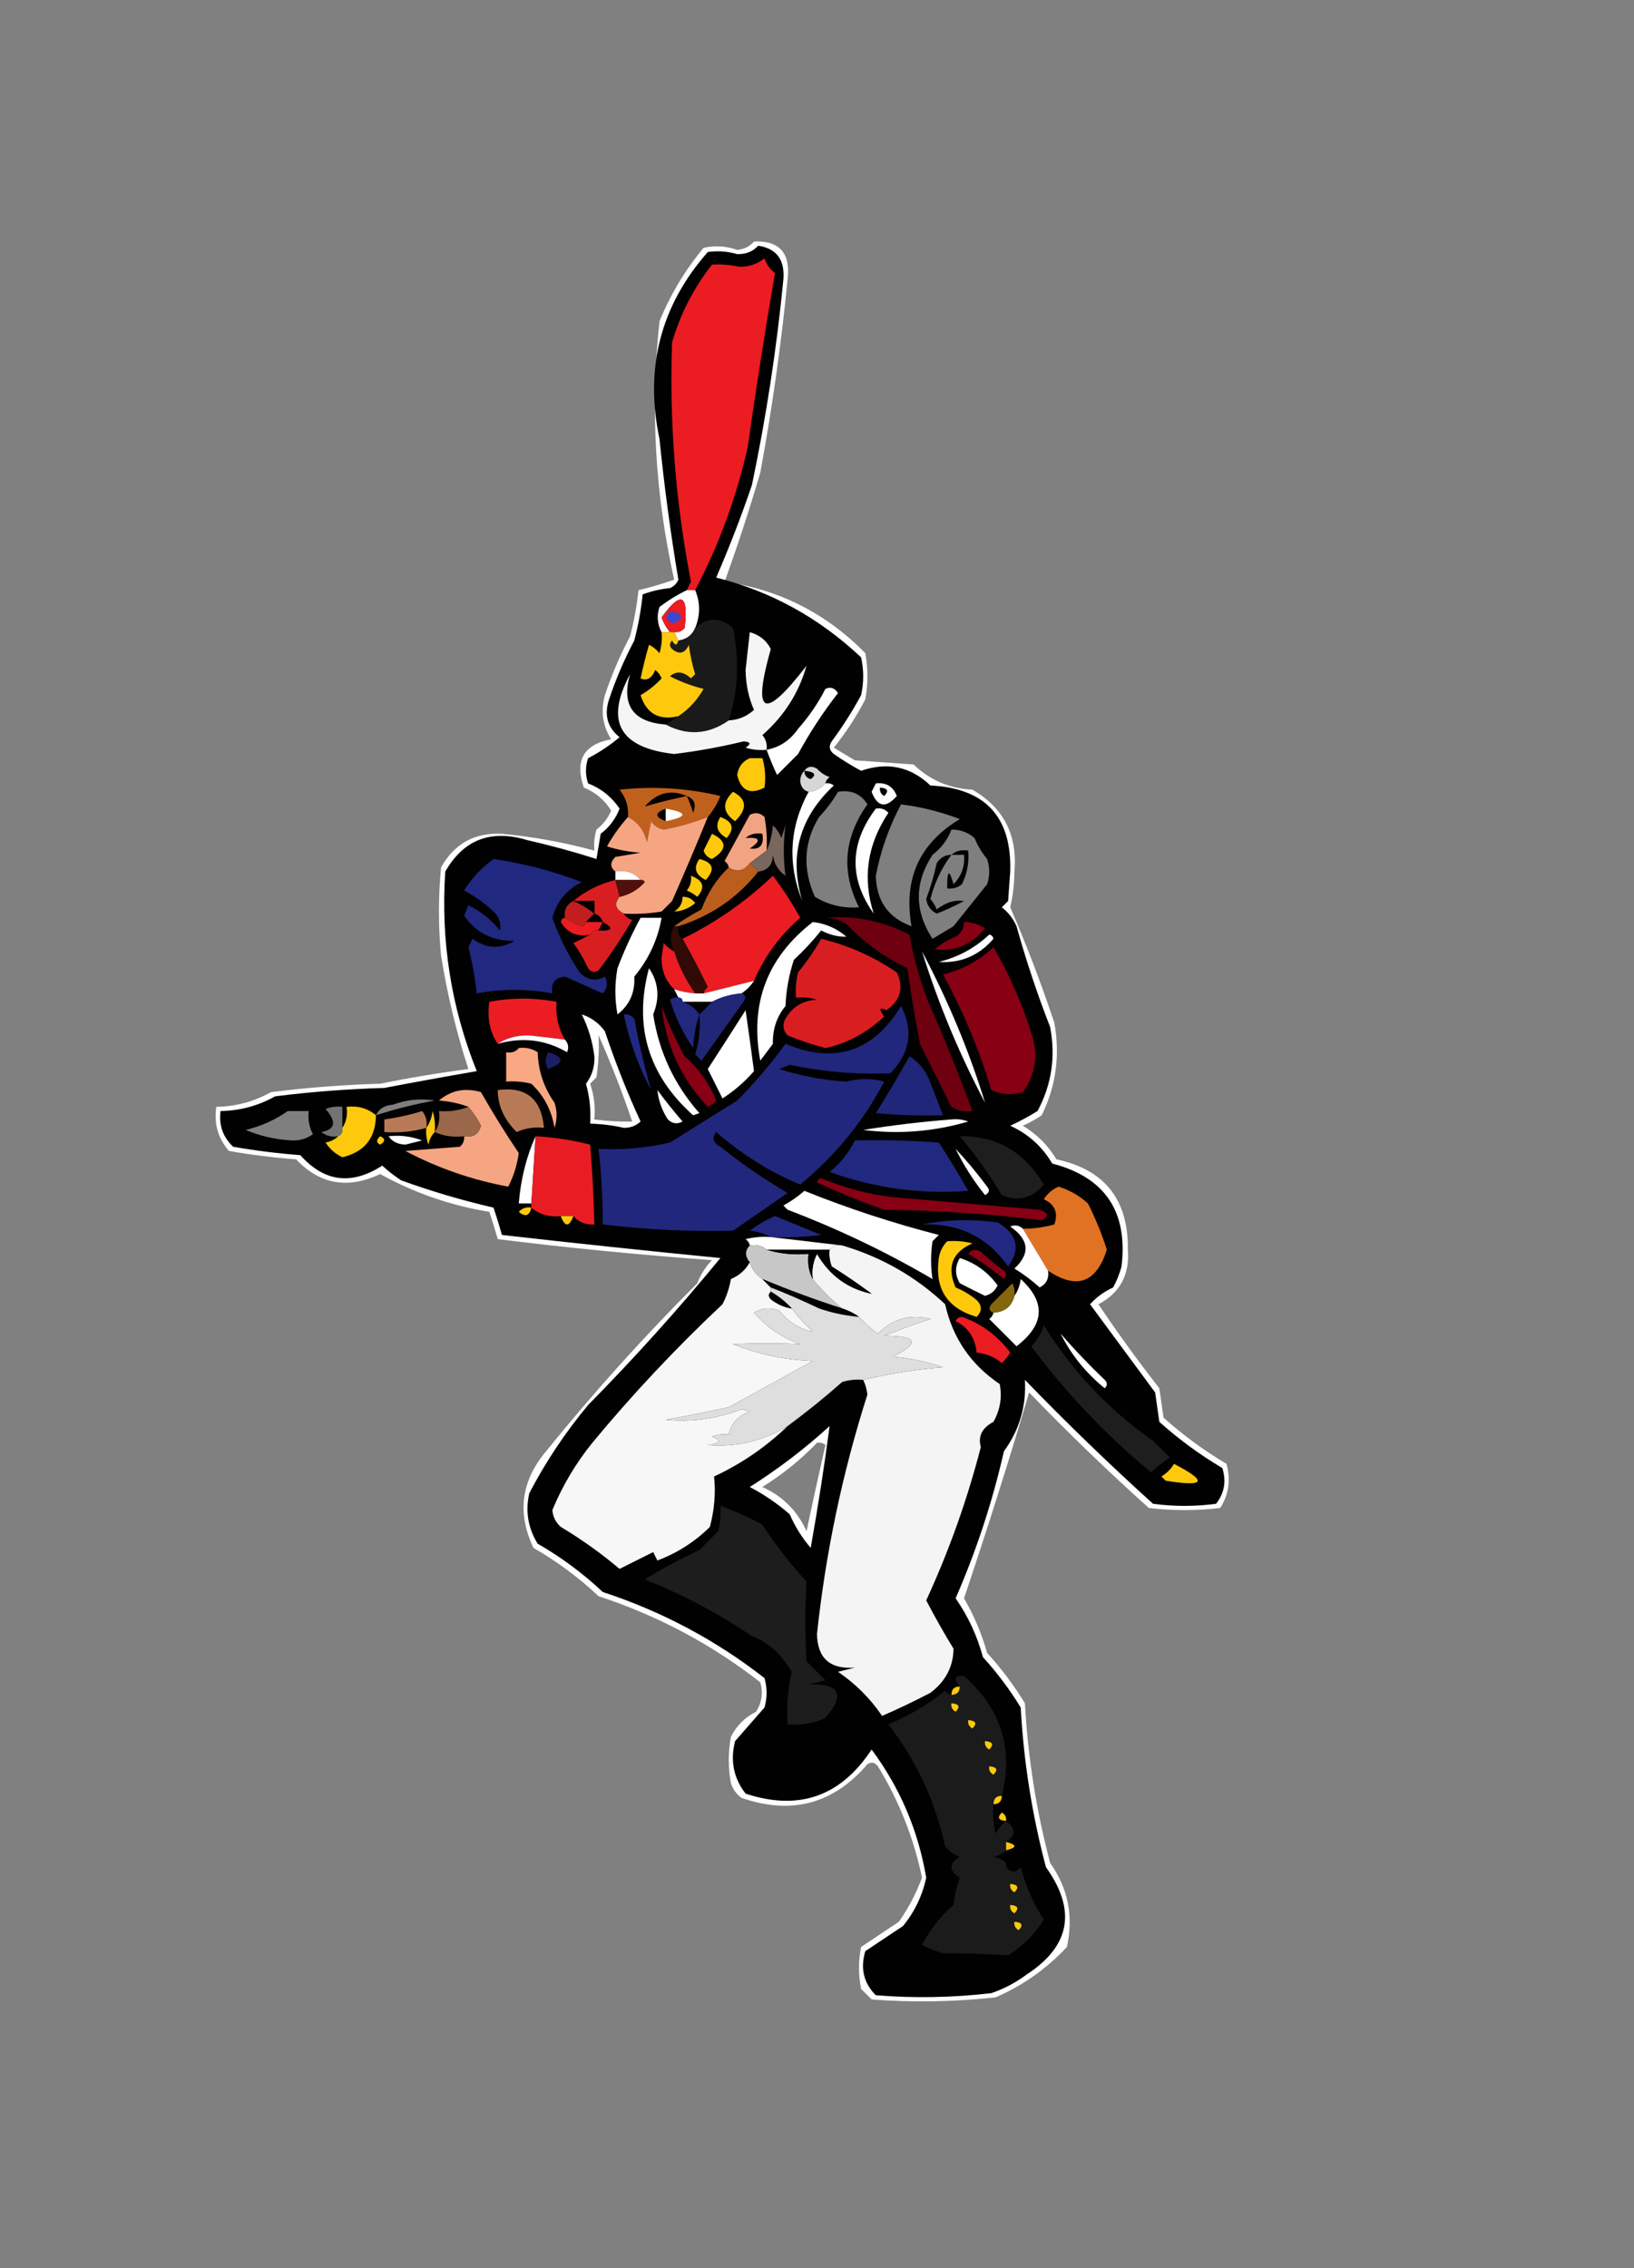 <?xml version="1.0" encoding="UTF-8"?>
<!DOCTYPE svg PUBLIC "-//W3C//DTD SVG 1.1//EN" "http://www.w3.org/Graphics/SVG/1.1/DTD/svg11.dtd">
<svg xmlns="http://www.w3.org/2000/svg" version="1.1" width="389px" height="540px" style="shape-rendering:geometricPrecision; text-rendering:geometricPrecision; image-rendering:optimizeQuality; fill-rule:evenodd; clip-rule:evenodd" xmlns:xlink="http://www.w3.org/1999/xlink">
<rect width="100%" height="100%" fill="#808080" stroke="none"/>
<g><path style="opacity:1" fill="#fefffe" d="M 179.5,57.5 C 185.566,57.235 188.233,60.235 187.5,66.5C 185.988,81.928 183.822,97.261 181,112.5C 178.421,121.307 175.588,129.974 172.5,138.5C 185.547,140.362 196.714,146.028 206,155.5C 206.667,159.167 206.667,162.833 206,166.5C 203.873,170.589 201.373,174.423 198.5,178C 200.167,179 201.833,180 203.5,181C 208.167,181.333 212.833,181.667 217.5,182C 221.354,185.718 226.021,187.718 231.5,188C 238.924,192.292 242.257,198.792 241.5,207.5C 241.476,210.421 241.143,213.254 240.5,216C 244.37,224.933 247.87,234.1 251,243.5C 252.397,251.231 251.397,258.564 248,265.5C 246.581,266.46 245.081,267.293 243.5,268C 246.833,270 249.5,272.667 251.5,276C 262.988,278.443 268.655,285.61 268.5,297.5C 268.973,303.459 266.64,307.793 261.5,310.5C 266.089,317.344 270.922,324.01 276,330.5C 276.333,332.833 276.667,335.167 277,337.5C 281.645,341.655 286.645,345.322 292,348.5C 293.023,352.317 292.523,355.817 290.5,359C 284.833,359.667 279.167,359.667 273.5,359C 263.696,350.197 254.196,341.03 245,331.5C 240.166,347.839 235,364.172 229.5,380.5C 231.864,384.567 233.698,388.9 235,393.5C 238.385,397.217 241.385,401.217 244,405.5C 244.699,418.359 246.699,431.025 250,443.5C 254.265,449.502 255.598,456.169 254,463.5C 249.13,468.715 243.463,472.715 237,475.5C 227.185,476.576 217.352,476.743 207.5,476C 206.667,475.167 205.833,474.333 205,473.5C 204.333,470.167 204.333,466.833 205,463.5C 208,461.5 211,459.5 214,457.5C 216.301,454.212 218.134,450.712 219.5,447C 217.527,437.556 214.027,428.722 209,420.5C 208.282,419.549 207.449,419.383 206.5,420C 198.395,429.477 188.395,432.144 176.5,428C 175.299,427.097 174.465,425.931 174,424.5C 173.333,420.833 173.333,417.167 174,413.5C 175.333,410.833 177.333,408.833 180,407.5C 181.373,405.305 181.706,402.971 181,400.5C 169.421,391.458 156.588,384.625 142.5,380C 137.779,375.557 132.612,371.724 127,368.5C 123.061,360.229 124.061,352.563 130,345.5C 141.26,331.57 153.26,318.237 166,305.5C 166.792,303.413 167.959,301.579 169.5,300C 152.35,298.751 135.35,297.085 118.5,295C 117.887,292.853 117.221,290.686 116.5,288.5C 107.277,286.994 98.61,283.994 90.5,279.5C 82.825,283.15 76.158,281.984 70.5,276C 65.133,275.597 59.799,274.93 54.5,274C 51.9,271.016 50.9,267.516 51.5,263.5C 56.127,263.427 60.46,262.26 64.5,260C 73.13,258.914 81.797,258.247 90.5,258C 97.531,256.575 104.531,255.408 111.5,254.5C 108.647,245.755 106.481,236.755 105,227.5C 104.333,220.5 104.333,213.5 105,206.5C 108.175,200.829 113.008,198.162 119.5,198.5C 126.952,199.196 134.285,200.53 141.5,202.5C 141.34,200.801 141.506,199.134 142,197.5C 143.563,196.275 144.73,194.775 145.5,193C 143.971,190.475 141.804,188.642 139,187.5C 136.762,181.073 138.928,177.239 145.5,176C 143.477,172.817 142.977,169.317 144,165.5C 145.61,160.669 147.61,156.003 150,151.5C 150.945,147.886 151.612,144.219 152,140.5C 154.859,139.827 157.692,138.993 160.5,138C 155.947,117.694 154.781,97.194 157,76.5C 159.606,70.119 163.106,64.286 167.5,59C 170.202,58.393 172.868,58.56 175.5,59.5C 177.171,59.332 178.504,58.665 179.5,57.5 Z M 142.5,246.5 C 145.435,253.121 148.101,259.955 150.5,267C 147.525,267.044 144.525,266.877 141.5,266.5C 141.777,263.552 141.444,260.719 140.5,258C 141,257.5 141.5,257 142,256.5C 142.498,253.183 142.665,249.85 142.5,246.5 Z M 194.5,343.5 C 195.239,343.369 195.906,343.536 196.5,344C 194.95,350.791 193.45,357.624 192,364.5C 189.833,359.667 186.333,356.167 181.5,354C 186.311,351.015 190.644,347.515 194.5,343.5 Z"/></g>
<g><path style="opacity:1" fill="#010101" d="M 180.5,58.5 C 184.856,59.154 186.856,61.82 186.5,66.5C 184.899,82.976 182.399,99.31 179,115.5C 176.461,122.951 173.628,130.284 170.5,137.5C 183.545,140.778 195.045,147.111 205,156.5C 205.667,159.5 205.667,162.5 205,165.5C 202.916,169.336 200.583,173.003 198,176.5C 197.251,177.635 197.417,178.635 198.5,179.5C 200.583,180.959 202.75,182.292 205,183.5C 211.276,181.336 216.776,182.503 221.5,187C 234.562,187.636 240.895,194.469 240.5,207.5C 240.333,209.833 240.167,212.167 240,214.5C 239.5,215 239,215.5 238.5,216C 240.049,217.214 241.215,218.714 242,220.5C 244.263,228.621 246.929,236.621 250,244.5C 251.356,251.576 250.356,258.243 247,264.5C 244.913,265.794 242.746,266.961 240.5,268C 244.78,269.947 248.113,272.947 250.5,277C 263.064,280.269 268.564,288.436 267,301.5C 266.529,303.246 265.862,304.913 265,306.5C 262.863,307.479 261.029,308.812 259.5,310.5C 264.667,317.5 269.833,324.5 275,331.5C 275.333,333.833 275.667,336.167 276,338.5C 280.645,342.655 285.645,346.322 291,349.5C 291.978,352.669 291.478,355.503 289.5,358C 284.5,358.667 279.5,358.667 274.5,358C 264.029,348.53 253.863,338.697 244,328.5C 244.344,334.796 242.677,340.463 239,345.5C 236.265,357.537 232.432,369.204 227.5,380.5C 230.471,384.776 232.637,389.442 234,394.5C 237.385,398.217 240.385,402.217 243,406.5C 243.699,419.359 245.699,432.025 249,444.5C 256.322,454.744 254.822,463.244 244.5,470C 241.884,471.958 239.051,473.458 236,474.5C 226.852,475.569 217.686,475.735 208.5,475C 205.606,472.091 204.773,468.591 206,464.5C 209,462.5 212,460.5 215,458.5C 217.767,455.08 219.6,451.247 220.5,447C 218.592,435.768 214.258,425.601 207.5,416.5C 200.149,427.68 190.149,431.18 177.5,427C 174.64,423.319 173.807,419.152 175,414.5C 177.333,411.833 179.667,409.167 182,406.5C 182.667,404.167 182.667,401.833 182,399.5C 170.421,390.458 157.588,383.625 143.5,379C 138.779,374.557 133.612,370.724 128,367.5C 125.702,363.782 125.035,359.782 126,355.5C 129.922,347.984 134.589,340.984 140,334.5C 151.055,323.281 161.555,311.614 171.5,299.5C 154.046,297.789 136.712,295.955 119.5,294C 118.887,291.853 118.221,289.686 117.5,287.5C 110.031,285.773 102.697,283.607 95.5,281C 93.909,279.954 92.409,278.787 91,277.5C 83.666,282.219 77.166,281.386 71.5,275C 66.133,274.597 60.799,273.93 55.5,273C 53.069,270.695 52.069,267.862 52.5,264.5C 57.127,264.427 61.46,263.26 65.5,261C 74.13,259.914 82.797,259.247 91.5,259C 98.868,257.594 106.201,256.26 113.5,255C 107.398,239.809 104.898,223.975 106,207.5C 110.348,199.892 116.848,197.392 125.5,200C 131.094,201.273 136.594,202.773 142,204.5C 142.333,202.5 142.667,200.5 143,198.5C 145.077,196.924 146.577,194.924 147.5,192.5C 145.613,189.71 143.113,187.71 140,186.5C 139.333,184.5 139.333,182.5 140,180.5C 142.708,179.104 145.208,177.437 147.5,175.5C 144.61,173.205 143.777,170.205 145,166.5C 146.61,161.669 148.61,157.003 151,152.5C 151.945,148.886 152.612,145.219 153,141.5C 155.069,140.736 157.236,140.236 159.5,140C 160.428,139.612 161.095,138.945 161.5,138C 159.632,126.891 158.132,115.725 157,104.5C 153.429,87.614 157.262,72.78 168.5,60C 170.834,59.661 173.168,59.828 175.5,60.5C 177.557,60.564 179.223,59.898 180.5,58.5 Z M 142.5,246.5 C 142.665,249.85 142.498,253.183 142,256.5C 141.5,257 141,257.5 140.5,258C 141.444,260.719 141.777,263.552 141.5,266.5C 144.525,266.877 147.525,267.044 150.5,267C 148.101,259.955 145.435,253.121 142.5,246.5 Z M 194.5,343.5 C 190.644,347.515 186.311,351.015 181.5,354C 186.333,356.167 189.833,359.667 192,364.5C 193.45,357.624 194.95,350.791 196.5,344C 195.906,343.536 195.239,343.369 194.5,343.5 Z"/></g>
<g><path style="opacity:1" fill="#ec1c23" d="M 165.5,140.5 C 164.833,140.5 164.167,140.5 163.5,140.5C 163.804,139.85 164.137,139.183 164.5,138.5C 160.835,119.676 159.335,100.676 160,81.5C 161.987,74.691 165.154,68.525 169.5,63C 171.634,62.873 173.801,63.039 176,63.5C 178.261,63.561 180.261,62.894 182,61.5C 182.465,62.931 183.299,64.097 184.5,65C 182.133,78.754 179.967,92.587 178,106.5C 175.289,118.476 171.122,129.809 165.5,140.5 Z"/></g>
<g><path style="opacity:1" fill="#fefffe" d="M 163.5,140.5 C 164.167,140.5 164.833,140.5 165.5,140.5C 166.734,143.465 166.734,146.465 165.5,149.5C 164.764,151.229 163.43,152.229 161.5,152.5C 161.167,151.833 160.833,151.167 160.5,150.5C 161.496,150.586 162.329,150.252 163,149.5C 163.952,141.423 162.118,140.589 157.5,147C 157.978,148.303 158.645,149.469 159.5,150.5C 158.833,150.5 158.167,150.5 157.5,150.5C 156.489,148.598 156.322,146.598 157,144.5C 159.052,142.942 161.219,141.608 163.5,140.5 Z"/></g>
<g><path style="opacity:1" fill="#ec1c23" d="M 160.5,150.5 C 160.167,150.5 159.833,150.5 159.5,150.5C 158.645,149.469 157.978,148.303 157.5,147C 162.118,140.589 163.952,141.423 163,149.5C 162.329,150.252 161.496,150.586 160.5,150.5 Z"/></g>
<g><path style="opacity:1" fill="#3f47cc" d="M 159.5,145.5 C 162.674,145.952 163.007,146.952 160.5,148.5C 158.481,147.867 158.147,146.867 159.5,145.5 Z"/></g>
<g><path style="opacity:1" fill="#1a1a1a" d="M 173.5,171.5 C 168.65,174.876 163.65,175.209 158.5,172.5C 159.5,171.833 160.5,171.167 161.5,170.5C 163.973,168.857 165.973,166.69 167.5,164C 164.673,163.299 162.006,162.299 159.5,161C 161.022,159.672 162.689,159.838 164.5,161.5C 164.833,161.167 165.167,160.833 165.5,160.5C 164.787,158.224 164.287,155.891 164,153.5C 163.047,155.592 161.714,155.925 160,154.5C 159.333,153.833 159.333,153.167 160,152.5C 160.69,153.738 161.19,153.738 161.5,152.5C 163.43,152.229 164.764,151.229 165.5,149.5C 168.466,146.845 171.466,146.845 174.5,149.5C 176.072,157.083 175.738,164.416 173.5,171.5 Z"/></g>
<g><path style="opacity:1" fill="#fec90d" d="M 157.5,150.5 C 158.167,150.5 158.833,150.5 159.5,150.5C 159.833,150.5 160.167,150.5 160.5,150.5C 160.833,151.167 161.167,151.833 161.5,152.5C 161.19,153.738 160.69,153.738 160,152.5C 159.333,153.167 159.333,153.833 160,154.5C 161.714,155.925 163.047,155.592 164,153.5C 164.287,155.891 164.787,158.224 165.5,160.5C 165.167,160.833 164.833,161.167 164.5,161.5C 162.689,159.838 161.022,159.672 159.5,161C 162.006,162.299 164.673,163.299 167.5,164C 165.973,166.69 163.973,168.857 161.5,170.5C 156.907,171.582 153.907,169.915 152.5,165.5C 154.389,164.396 156.055,163.063 157.5,161.5C 157.192,160.692 156.692,160.025 156,159.5C 155.151,161.506 153.985,162.172 152.5,161.5C 153.074,158.823 153.741,156.157 154.5,153.5C 155.478,153.977 156.311,154.643 157,155.5C 157.494,153.866 157.66,152.199 157.5,150.5 Z"/></g>
<g><path style="opacity:1" fill="#fefffe" d="M 182.5,178.5 C 185.614,177.909 188.114,176.242 190,173.5C 192.587,170.587 194.754,167.42 196.5,164C 197.725,163.437 198.725,163.77 199.5,165C 195.94,169.563 192.773,174.396 190,179.5C 188.333,181.167 186.667,182.833 185,184.5C 184.062,182.512 183.228,180.512 182.5,178.5 Z"/></g>
<g><path style="opacity:1" fill="#f5f5f5" d="M 182.5,178.5 C 180.801,178.66 179.134,178.494 177.5,178C 178.888,177.111 178.722,176.611 177,176.5C 171.564,177.824 166.064,178.824 160.5,179.5C 147.466,178.033 143.966,171.7 150,160.5C 147.874,167.888 150.707,171.888 158.5,172.5C 163.65,175.209 168.65,174.876 173.5,171.5C 175.783,171.392 177.783,170.559 179.5,169C 178.22,166.106 177.554,162.939 177.5,159.5C 177.833,156.5 178.167,153.5 178.5,150.5C 180.795,151.136 182.461,152.469 183.5,154.5C 179.022,170.344 181.855,171.677 192,158.5C 190.182,164.947 186.682,170.447 181.5,175C 182.337,176.011 182.67,177.178 182.5,178.5 Z"/></g>
<g><path style="opacity:1" fill="#fec90d" d="M 178.5,180.5 C 179.5,180.5 180.5,180.5 181.5,180.5C 182.167,182.819 182.334,185.153 182,187.5C 178.576,189.267 176.41,188.267 175.5,184.5C 175.787,182.557 176.787,181.223 178.5,180.5 Z"/></g>
<g><path style="opacity:1" fill="#d6d6d6" d="M 196.5,186.5 C 195.486,187.674 194.153,188.34 192.5,188.5C 191.351,188.209 190.684,187.376 190.5,186C 190.528,184.93 190.861,184.097 191.5,183.5C 192.251,182.427 193.251,182.26 194.5,183C 195.328,183.915 196.328,184.581 197.5,185C 196.944,185.383 196.611,185.883 196.5,186.5 Z"/></g>
<g><path style="opacity:1" fill="#000000" d="M 191.5,183.5 C 193.983,183.73 194.483,184.397 193,185.5C 191.97,185.164 191.47,184.497 191.5,183.5 Z"/></g>
<g><path style="opacity:1" fill="#fefffe" d="M 196.5,186.5 C 197.239,186.369 197.906,186.536 198.5,187C 190.295,194.656 187.795,203.823 191,214.5C 187.434,205.575 187.934,196.909 192.5,188.5C 194.153,188.34 195.486,187.674 196.5,186.5 Z"/></g>
<g><path style="opacity:1" fill="#fefffe" d="M 208.5,186.5 C 210.958,186.227 212.625,187.227 213.5,189.5C 210.9,192.488 208.9,192.154 207.5,188.5C 207.863,187.817 208.196,187.15 208.5,186.5 Z"/></g>
<g><path style="opacity:1" fill="#c0601d" d="M 168.5,194.5 C 165.119,195.812 161.619,196.812 158,197.5C 156.739,197.241 155.739,196.574 155,195.5C 154.667,197.167 154.333,198.833 154,200.5C 153.434,197.771 151.934,195.771 149.5,194.5C 149.683,192.064 149.016,189.897 147.5,188C 155.598,187.114 163.598,187.614 171.5,189.5C 170.725,191.396 169.725,193.063 168.5,194.5 Z"/></g>
<g><path style="opacity:1" fill="#000000" d="M 209.5,187.5 C 211.337,187.639 211.67,188.306 210.5,189.5C 209.702,189.043 209.369,188.376 209.5,187.5 Z"/></g>
<g><path style="opacity:1" fill="#000000" d="M 163.5,189.5 C 160.014,190.238 156.681,191.071 153.5,192C 156.378,188.696 159.711,187.863 163.5,189.5 Z"/></g>
<g><path style="opacity:1" fill="#fec90d" d="M 174.5,188.5 C 177.813,190.232 177.98,192.566 175,195.5C 172.014,193.431 171.847,191.097 174.5,188.5 Z"/></g>
<g><path style="opacity:1" fill="#7e7f7e" d="M 199.5,188.5 C 202.604,187.971 204.937,188.971 206.5,191.5C 200.893,199.381 200.227,207.548 204.5,216C 200.708,216.286 197.208,215.453 194,213.5C 191.012,206.799 191.345,200.465 195,194.5C 196.752,192.649 198.252,190.649 199.5,188.5 Z"/></g>
<g><path style="opacity:1" fill="#000000" d="M 163.5,189.5 C 165.344,190.204 165.844,191.537 165,193.5C 164.59,192.099 164.09,190.766 163.5,189.5 Z"/></g>
<g><path style="opacity:1" fill="#7e7f7e" d="M 214.5,191.5 C 219.31,192.095 223.976,193.262 228.5,195C 218.865,200.777 215.031,209.277 217,220.5C 211.493,218.515 208.66,214.515 208.5,208.5C 209.652,202.53 211.652,196.863 214.5,191.5 Z"/></g>
<g><path style="opacity:1" fill="#000000" d="M 158.5,192.5 C 158.5,193.5 158.5,194.5 158.5,195.5C 155.833,194.5 155.833,193.5 158.5,192.5 Z"/></g>
<g><path style="opacity:1" fill="#fefffe" d="M 158.5,192.5 C 163.767,193.438 163.767,194.438 158.5,195.5C 158.5,194.5 158.5,193.5 158.5,192.5 Z"/></g>
<g><path style="opacity:1" fill="#fefffe" d="M 208.5,192.5 C 209.675,192.281 210.675,192.614 211.5,193.5C 206.449,201.063 205.282,209.063 208,217.5C 202.079,209.138 202.246,200.805 208.5,192.5 Z"/></g>
<g><path style="opacity:1" fill="#f2a381" d="M 182.5,202.5 C 181.128,203.512 179.795,204.512 178.5,205.5C 177.065,207.401 175.398,207.734 173.5,206.5C 173.389,205.883 173.056,205.383 172.5,205C 174.5,201.333 176.5,197.667 178.5,194C 179.784,193.316 180.951,193.483 182,194.5C 182.497,197.146 182.664,199.813 182.5,202.5 Z"/></g>
<g><path style="opacity:1" fill="#f6a582" d="M 149.5,194.5 C 151.934,195.771 153.434,197.771 154,200.5C 154.333,198.833 154.667,197.167 155,195.5C 155.739,196.574 156.739,197.241 158,197.5C 161.619,196.812 165.119,195.812 168.5,194.5C 165.77,201.183 162.937,207.85 160,214.5C 159.167,215.333 158.333,216.167 157.5,217C 154.518,217.498 151.518,217.665 148.5,217.5C 146.481,216.462 146.147,215.128 147.5,213.5C 149.868,212.986 151.868,211.82 153.5,210C 153.272,209.601 152.938,209.435 152.5,209.5C 151.01,207.72 149.01,207.054 146.5,207.5C 145.209,206.458 145.209,205.292 146.5,204C 148.5,203.667 150.5,203.333 152.5,203C 149.774,202.818 147.107,202.318 144.5,201.5C 145.931,198.961 147.597,196.628 149.5,194.5 Z"/></g>
<g><path style="opacity:1" fill="#fec90d" d="M 171.5,194.5 C 174.465,195.582 174.965,197.249 173,199.5C 170.676,198.225 170.176,196.558 171.5,194.5 Z"/></g>
<g><path style="opacity:1" fill="#79665d" d="M 180.5,207.5 C 179.833,206.833 179.167,206.167 178.5,205.5C 179.795,204.512 181.128,203.512 182.5,202.5C 183.309,200.708 183.809,198.708 184,196.5C 184.915,197.328 185.581,198.328 186,199.5C 186.333,198.5 186.667,197.5 187,196.5C 186.459,200.519 186.459,204.519 187,208.5C 185.26,207.284 184.26,205.618 184,203.5C 183.943,205.91 182.776,207.244 180.5,207.5 Z"/></g>
<g><path style="opacity:1" fill="#7e7f7e" d="M 226.5,197.5 C 228.582,197.472 230.416,198.139 232,199.5C 232.748,201.332 233.748,202.999 235,204.5C 235.667,206.5 235.667,208.5 235,210.5C 232.303,213.858 229.636,217.191 227,220.5C 225.333,221.5 223.667,222.5 222,223.5C 217.663,216.826 217.663,210.159 222,203.5C 224.102,201.905 225.602,199.905 226.5,197.5 Z"/></g>
<g><path style="opacity:1" fill="#fec90d" d="M 169.5,198.5 C 173.156,200.266 173.156,202.266 169.5,204.5C 168.5,204.167 167.833,203.5 167.5,202.5C 168.18,201.14 168.847,199.807 169.5,198.5 Z"/></g>
<g><path style="opacity:1" fill="#000000" d="M 177.5,199.5 C 178.568,198.566 179.901,198.232 181.5,198.5C 181.934,201.166 180.934,202.333 178.5,202C 181.332,200.092 180.999,199.259 177.5,199.5 Z"/></g>
<g><path style="opacity:1" fill="#000000" d="M 226.5,203.5 C 227.568,202.566 228.901,202.232 230.5,202.5C 230.752,205.32 230.252,207.986 229,210.5C 227.989,211.337 226.822,211.67 225.5,211.5C 225.457,207.107 225.957,206.774 227,210.5C 228.903,208.559 229.736,206.226 229.5,203.5C 228.5,203.5 227.5,203.5 226.5,203.5 Z"/></g>
<g><path style="opacity:1" fill="#000000" d="M 226.5,203.5 C 224.167,206.614 222.501,210.114 221.5,214C 222.126,214.75 222.626,215.584 223,216.5C 225.183,214.817 227.35,214.15 229.5,214.5C 227.402,215.632 225.235,216.632 223,217.5C 221.558,216.788 220.725,215.621 220.5,214C 221.536,211.226 222.369,208.393 223,205.5C 223.816,204.177 224.983,203.511 226.5,203.5 Z"/></g>
<g><path style="opacity:1" fill="#212880" d="M 117.5,204.5 C 124.747,205.561 131.747,207.394 138.5,210C 134.872,211.792 132.539,214.625 131.5,218.5C 133.137,223.107 135.304,227.44 138,231.5C 139.845,233.35 141.845,233.683 144,232.5C 144.781,233.944 144.614,235.277 143.5,236.5C 140.46,235.157 137.46,233.824 134.5,232.5C 132.085,232.719 131.085,234.052 131.5,236.5C 125.514,235.384 119.514,235.384 113.5,236.5C 113.093,232.797 112.426,229.13 111.5,225.5C 111.833,224.833 112.167,224.167 112.5,223.5C 115.749,225.853 119.082,226.019 122.5,224C 117.302,224.068 113.302,222.068 110.5,218C 110.833,217.167 111.167,216.333 111.5,215.5C 114.433,216.93 116.933,218.93 119,221.5C 119.315,220.092 118.982,218.759 118,217.5C 115.766,215.3 113.266,213.467 110.5,212C 112.361,208.975 114.694,206.475 117.5,204.5 Z"/></g>
<g><path style="opacity:1" fill="#fec90d" d="M 166.5,204.5 C 169.819,205.319 170.319,206.986 168,209.5C 165.527,208.26 165.027,206.593 166.5,204.5 Z"/></g>
<g><path style="opacity:1" fill="#bb5e1d" d="M 178.5,205.5 C 179.167,206.167 179.833,206.833 180.5,207.5C 175.581,213.728 169.248,218.061 161.5,220.5C 161.167,220.5 160.833,220.5 160.5,220.5C 162.519,219.067 164.686,217.733 167,216.5C 168.469,212.523 170.635,209.19 173.5,206.5C 175.398,207.734 177.065,207.401 178.5,205.5 Z"/></g>
<g><path style="opacity:1" fill="#fefffe" d="M 146.5,207.5 C 149.01,207.054 151.01,207.72 152.5,209.5C 150.5,209.5 148.5,209.5 146.5,209.5C 146.5,208.833 146.5,208.167 146.5,207.5 Z"/></g>
<g><path style="opacity:1" fill="#fec90d" d="M 164.5,208.5 C 167.465,209.582 167.965,211.249 166,213.5C 165.25,212.874 164.416,212.374 163.5,212C 164.337,210.989 164.67,209.822 164.5,208.5 Z"/></g>
<g><path style="opacity:1" fill="#ec1c23" d="M 179.5,233.5 C 175.499,234.5 171.499,235.5 167.5,236.5C 167.611,235.883 167.944,235.383 168.5,235C 166.58,231.035 164.58,227.202 162.5,223.5C 170.386,219.631 177.553,214.631 184,208.5C 186.416,211.663 188.582,214.996 190.5,218.5C 185.682,222.652 182.015,227.652 179.5,233.5 Z"/></g>
<g><path style="opacity:1" fill="#d91e22" d="M 146.5,209.5 C 146.833,210.833 147.167,212.167 147.5,213.5C 146.147,215.128 146.481,216.462 148.5,217.5C 148.918,218.222 149.584,218.722 150.5,219C 148.065,223.218 145.398,227.218 142.5,231C 141.551,231.617 140.718,231.451 140,230.5C 139.042,228.376 137.875,226.376 136.5,224.5C 137.949,223.828 139.282,223.161 140.5,222.5C 140.842,221.662 141.508,221.328 142.5,221.5C 145.853,221.655 146.186,220.988 143.5,219.5C 143.167,218.5 142.5,217.833 141.5,217.5C 141.5,216.5 141.5,215.5 141.5,214.5C 139.833,214.5 138.167,214.5 136.5,214.5C 139.373,212.087 142.706,210.42 146.5,209.5 Z"/></g>
<g><path style="opacity:1" fill="#52100c" d="M 146.5,209.5 C 148.5,209.5 150.5,209.5 152.5,209.5C 152.938,209.435 153.272,209.601 153.5,210C 151.868,211.82 149.868,212.986 147.5,213.5C 147.167,212.167 146.833,210.833 146.5,209.5 Z"/></g>
<g><path style="opacity:1" fill="#fec90d" d="M 162.5,213.5 C 163.756,213.461 164.756,213.961 165.5,215C 163.945,216.289 162.279,216.956 160.5,217C 161.823,216.184 162.489,215.017 162.5,213.5 Z"/></g>
<g><path style="opacity:1" fill="#c11f1f" d="M 136.5,214.5 C 138.294,215.233 139.961,216.233 141.5,217.5C 140.833,218.167 140.167,218.833 139.5,219.5C 139.44,220.043 139.107,220.376 138.5,220.5C 136.974,220.006 135.641,219.339 134.5,218.5C 134.229,216.62 134.896,215.287 136.5,214.5 Z"/></g>
<g><path style="opacity:1" fill="#000000" d="M 136.5,214.5 C 138.167,214.5 139.833,214.5 141.5,214.5C 141.5,215.5 141.5,216.5 141.5,217.5C 139.961,216.233 138.294,215.233 136.5,214.5 Z"/></g>
<g><path style="opacity:1" fill="#000000" d="M 141.5,217.5 C 142.5,217.833 143.167,218.5 143.5,219.5C 142.167,219.5 140.833,219.5 139.5,219.5C 140.167,218.833 140.833,218.167 141.5,217.5 Z"/></g>
<g><path style="opacity:1" fill="#6e0010" d="M 196.5,218.5 C 203.321,217.866 209.988,219.199 216.5,222.5C 217.489,227.969 218.989,233.302 221,238.5C 224.796,247.085 228.296,255.752 231.5,264.5C 229.712,264.785 228.045,264.452 226.5,263.5C 224,258.5 221.5,253.5 219,248.5C 217.871,242.521 216.871,236.521 216,230.5C 210.471,227.832 205.638,224.332 201.5,220C 199.975,218.991 198.308,218.491 196.5,218.5 Z"/></g>
<g><path style="opacity:1" fill="#ec1c23" d="M 134.5,218.5 C 135.641,219.339 136.974,220.006 138.5,220.5C 139.107,220.376 139.44,220.043 139.5,219.5C 140.833,219.5 142.167,219.5 143.5,219.5C 143.167,220.167 142.833,220.833 142.5,221.5C 141.508,221.328 140.842,221.662 140.5,222.5C 137.404,223.093 135.071,222.093 133.5,219.5C 133.624,218.893 133.957,218.56 134.5,218.5 Z"/></g>
<g><path style="opacity:1" fill="#fefffe" d="M 152.5,218.5 C 154.167,218.5 155.833,218.5 157.5,218.5C 156.595,223.698 154.428,228.364 151,232.5C 151.22,236.248 149.887,239.248 147,241.5C 146.333,237.833 146.333,234.167 147,230.5C 148.588,226.328 150.421,222.328 152.5,218.5 Z"/></g>
<g><path style="opacity:1" fill="#000000" d="M 143.5,219.5 C 146.186,220.988 145.853,221.655 142.5,221.5C 142.833,220.833 143.167,220.167 143.5,219.5 Z"/></g>
<g><path style="opacity:1" fill="#fefffe" d="M 193.5,219.5 C 196.516,219.841 199.182,221.007 201.5,223C 199.456,223.048 197.456,222.548 195.5,221.5C 193.545,223.958 191.378,226.291 189,228.5C 187.826,232.046 187.16,235.713 187,239.5C 184.907,242.044 183.907,245.044 184,248.5C 183,249.833 182,251.167 181,252.5C 178.459,238.922 182.626,227.922 193.5,219.5 Z"/></g>
<g><path style="opacity:1" fill="#870014" d="M 229.5,219.5 C 231.308,219.491 232.975,219.991 234.5,221C 231.369,224.903 227.369,226.569 222.5,226C 224.001,224.748 225.668,223.748 227.5,223C 228.823,222.184 229.489,221.017 229.5,219.5 Z"/></g>
<g><path style="opacity:1" fill="#300b05" d="M 160.5,220.5 C 160.833,220.5 161.167,220.5 161.5,220.5C 161.263,221.791 161.596,222.791 162.5,223.5C 164.58,227.202 166.58,231.035 168.5,235C 167.944,235.383 167.611,235.883 167.5,236.5C 166.833,236.5 166.167,236.5 165.5,236.5C 163.308,233.45 161.642,230.117 160.5,226.5C 159.427,224.347 159.427,222.347 160.5,220.5 Z"/></g>
<g><path style="opacity:1" fill="#fefffe" d="M 235.5,222.5 C 236.043,222.56 236.376,222.893 236.5,223.5C 233.015,227.519 228.681,229.352 223.5,229C 228.124,227.85 232.124,225.684 235.5,222.5 Z"/></g>
<g><path style="opacity:1" fill="#d91e22" d="M 195.5,223.5 C 201.97,225.068 207.97,227.734 213.5,231.5C 215.215,235.209 214.382,238.209 211,240.5C 209.334,239.66 209.167,240.16 210.5,242C 206.228,245.961 201.561,248.461 196.5,249.5C 193.432,248.699 190.432,247.699 187.5,246.5C 186.386,245.277 186.219,243.944 187,242.5C 188.66,239.664 191.16,238.164 194.5,238C 192.866,237.506 191.199,237.34 189.5,237.5C 189.338,235.473 189.505,233.473 190,231.5C 192.08,228.935 193.913,226.268 195.5,223.5 Z"/></g>
<g><path style="opacity:1" fill="#ec1c23" d="M 160.5,226.5 C 161.642,230.117 163.308,233.45 165.5,236.5C 163.784,236.371 162.117,236.038 160.5,235.5C 158.452,233.544 157.452,231.044 157.5,228C 157.667,226.833 157.833,225.667 158,224.5C 158.708,225.381 159.542,226.047 160.5,226.5 Z"/></g>
<g><path style="opacity:1" fill="#870014" d="M 236.5,225.5 C 240.51,232.327 243.676,239.661 246,247.5C 247.076,252.072 246.243,256.239 243.5,260C 240.901,260.769 238.401,260.602 236,259.5C 233.129,249.926 229.296,240.76 224.5,232C 229.131,230.839 233.131,228.673 236.5,225.5 Z"/></g>
<g><path style="opacity:1" fill="#fefffe" d="M 219.5,226.5 C 225.744,238.278 230.744,250.278 234.5,262.5C 228.395,250.957 223.395,238.957 219.5,226.5 Z"/></g>
<g><path style="opacity:1" fill="#fefffe" d="M 154.5,230.5 C 156.785,233.855 157.118,237.522 155.5,241.5C 156.875,250.415 160.541,258.249 166.5,265C 166,265.167 165.5,265.333 165,265.5C 154.311,255.937 150.811,244.271 154.5,230.5 Z"/></g>
<g><path style="opacity:1" fill="#fefffe" d="M 179.5,233.5 C 178.694,234.728 177.694,235.728 176.5,236.5C 173.933,236.721 171.599,237.388 169.5,238.5C 167.167,238.5 164.833,238.5 162.5,238.5C 162.5,237.833 162.167,237.5 161.5,237.5C 161.167,236.833 160.833,236.167 160.5,235.5C 162.117,236.038 163.784,236.371 165.5,236.5C 166.167,236.5 166.833,236.5 167.5,236.5C 171.499,235.5 175.499,234.5 179.5,233.5 Z"/></g>
<g><path style="opacity:1" fill="#212677" d="M 176.5,236.5 C 177.525,236.897 177.692,237.563 177,238.5C 173.667,243.167 170.333,247.833 167,252.5C 166.5,252 166,251.5 165.5,251C 166.451,247.943 166.784,244.777 166.5,241.5C 167.5,240.5 168.5,239.5 169.5,238.5C 171.599,237.388 173.933,236.721 176.5,236.5 Z"/></g>
<g><path style="opacity:1" fill="#ec1c23" d="M 134.5,247.5 C 131.681,247.131 128.848,246.798 126,246.5C 123.179,246.408 120.679,247.074 118.5,248.5C 116.598,245.663 115.931,242.329 116.5,238.5C 121.809,237.488 127.142,237.488 132.5,238.5C 132.207,241.754 132.874,244.754 134.5,247.5 Z"/></g>
<g><path style="opacity:1" fill="#21287e" d="M 161.5,237.5 C 162.167,237.5 162.5,237.833 162.5,238.5C 164.219,239.022 165.552,240.022 166.5,241.5C 165.683,243.969 165.183,246.635 165,249.5C 162.592,245.942 160.758,242.109 159.5,238C 160.094,237.536 160.761,237.369 161.5,237.5 Z"/></g>
<g><path style="opacity:1" fill="#000000" d="M 162.5,238.5 C 164.833,238.5 167.167,238.5 169.5,238.5C 168.5,239.5 167.5,240.5 166.5,241.5C 165.552,240.022 164.219,239.022 162.5,238.5 Z"/></g>
<g><path style="opacity:1" fill="#870014" d="M 157.5,239.5 C 159.02,243.525 160.854,247.525 163,251.5C 166.359,254.384 168.859,257.884 170.5,262C 169.975,262.692 169.308,263.192 168.5,263.5C 162.139,256.775 158.472,248.775 157.5,239.5 Z"/></g>
<g><path style="opacity:1" fill="#21277d" d="M 214.5,239.5 C 217.522,245.259 216.688,250.592 212,255.5C 204.027,255.847 196.027,255.18 188,253.5C 187.167,253.833 186.333,254.167 185.5,254.5C 190.684,256.15 196.017,257.15 201.5,257.5C 204.564,256.675 207.564,256.675 210.5,257.5C 205.476,267.023 198.809,275.189 190.5,282C 183.285,279.001 176.619,274.834 170.5,269.5C 169.406,270.868 169.74,272.035 171.5,273C 176.558,277.057 181.892,280.724 187.5,284C 183.167,287 178.833,290 174.5,293C 164.138,293.247 153.805,292.747 143.5,291.5C 143.498,285.477 143.165,279.477 142.5,273.5C 148.245,273.789 153.912,273.289 159.5,272C 164.833,268.667 170.167,265.333 175.5,262C 179.689,257.779 183.522,253.279 187,248.5C 198.722,253.392 207.889,250.392 214.5,239.5 Z"/></g>
<g><path style="opacity:1" fill="#fefffe" d="M 177.5,240.5 C 178.19,245.233 178.856,250.066 179.5,255C 177.295,257.54 174.795,259.707 172,261.5C 170.833,259.167 169.667,256.833 168.5,254.5C 171.553,249.798 174.553,245.131 177.5,240.5 Z"/></g>
<g><path style="opacity:1" fill="#fefffe" d="M 138.5,241.5 C 140.716,242.203 142.549,243.536 144,245.5C 146.452,252.865 149.286,260.031 152.5,267C 151.4,268.023 150.067,268.523 148.5,268.5C 145.86,267.905 143.193,267.572 140.5,267.5C 140.701,264.272 140.367,261.105 139.5,258C 140.93,256.111 141.597,253.945 141.5,251.5C 141.073,247.984 140.073,244.651 138.5,241.5 Z M 142.5,246.5 C 142.665,249.85 142.498,253.183 142,256.5C 141.5,257 141,257.5 140.5,258C 141.444,260.719 141.777,263.552 141.5,266.5C 144.525,266.877 147.525,267.044 150.5,267C 148.101,259.955 145.435,253.121 142.5,246.5 Z"/></g>
<g><path style="opacity:1" fill="#222882" d="M 148.5,241.5 C 149.496,241.414 150.329,241.748 151,242.5C 152.1,248.318 153.433,253.984 155,259.5C 151.971,253.782 149.804,247.782 148.5,241.5 Z"/></g>
<g><path style="opacity:1" fill="#fefffe" d="M 134.5,247.5 C 135.303,248.423 135.47,249.423 135,250.5C 129.85,247.505 124.35,246.839 118.5,248.5C 120.679,247.074 123.179,246.408 126,246.5C 128.848,246.798 131.681,247.131 134.5,247.5 Z"/></g>
<g><path style="opacity:1" fill="#f9a884" d="M 123.5,249.5 C 125.144,249.286 126.644,249.62 128,250.5C 128.144,254.931 129.477,258.931 132,262.5C 132.667,264.5 132.667,266.5 132,268.5C 131.349,264.363 129.515,260.863 126.5,258C 124.527,257.505 122.527,257.338 120.5,257.5C 120.5,255.167 120.5,252.833 120.5,250.5C 121.791,250.737 122.791,250.404 123.5,249.5 Z"/></g>
<g><path style="opacity:1" fill="#1b1f65" d="M 130.5,250.5 C 134.413,251.686 134.413,253.02 130.5,254.5C 129.708,253.3 129.708,251.967 130.5,250.5 Z"/></g>
<g><path style="opacity:1" fill="#202679" d="M 216.5,251.5 C 218.433,252.642 219.933,254.308 221,256.5C 222.205,259.562 223.372,262.562 224.5,265.5C 219.156,265.666 213.823,265.499 208.5,265C 211.316,260.527 213.982,256.027 216.5,251.5 Z"/></g>
<g><path style="opacity:1" fill="#f5a582" d="M 110.5,270.5 C 112.635,270.853 113.968,270.02 114.5,268C 113.652,266.334 112.652,264.834 111.5,263.5C 109.369,262.686 107.036,262.186 104.5,262C 107.378,259.55 110.712,258.884 114.5,260C 117.338,264.99 120.338,269.823 123.5,274.5C 123.101,277.359 122.267,280.026 121,282.5C 112.385,280.912 104.218,278.079 96.5,274C 100.833,273.667 105.167,273.333 109.5,273C 110.252,272.329 110.586,271.496 110.5,270.5 Z"/></g>
<g><path style="opacity:1" fill="#b87a56" d="M 118.5,259.5 C 125.243,258.6 128.91,261.6 129.5,268.5C 127.208,268.244 125.041,268.577 123,269.5C 120.001,266.53 118.501,263.196 118.5,259.5 Z"/></g>
<g><path style="opacity:1" fill="#fefffe" d="M 156.5,259.5 C 158.361,262.022 160.361,264.522 162.5,267C 161.216,267.684 160.049,267.517 159,266.5C 157.589,264.35 156.755,262.016 156.5,259.5 Z"/></g>
<g><path style="opacity:1" fill="#7e7f7e" d="M 89.5,265.5 C 90.23,263.955 91.563,263.122 93.5,263C 96.767,261.787 100.101,261.454 103.5,262C 98.719,262.862 94.053,264.029 89.5,265.5 Z"/></g>
<g><path style="opacity:1" fill="#737373" d="M 81.5,268.5 C 81.672,269.492 81.338,270.158 80.5,270.5C 79.022,270.762 77.689,270.429 76.5,269.5C 79.846,268.896 80.179,267.063 77.5,264C 78.793,263.51 80.127,263.343 81.5,263.5C 81.5,265.167 81.5,266.833 81.5,268.5 Z"/></g>
<g><path style="opacity:1" fill="#fec90d" d="M 89.5,265.5 C 89.441,270.922 86.775,274.255 81.5,275.5C 79.853,274.722 78.52,273.556 77.5,272C 78.737,271.768 79.737,271.268 80.5,270.5C 81.338,270.158 81.672,269.492 81.5,268.5C 82.451,267.081 82.784,265.415 82.5,263.5C 85.211,263.185 87.544,263.852 89.5,265.5 Z"/></g>
<g><path style="opacity:1" fill="#9b674a" d="M 111.5,263.5 C 112.652,264.834 113.652,266.334 114.5,268C 113.968,270.02 112.635,270.853 110.5,270.5C 107.941,270.802 105.607,270.468 103.5,269.5C 104.451,268.081 104.784,266.415 104.5,264.5C 106.95,264.702 109.283,264.369 111.5,263.5 Z"/></g>
<g><path style="opacity:1" fill="#7e7f7e" d="M 68.5,264.5 C 70.167,264.5 71.833,264.5 73.5,264.5C 73.261,266.467 73.594,268.301 74.5,270C 73.056,271.064 71.389,271.564 69.5,271.5C 65.619,271.302 61.953,270.468 58.5,269C 62.193,268.092 65.527,266.592 68.5,264.5 Z"/></g>
<g><path style="opacity:1" fill="#b87a56" d="M 101.5,268.5 C 98.272,269.414 94.939,269.747 91.5,269.5C 91.5,268.5 91.5,267.5 91.5,266.5C 94.553,266.089 97.553,265.423 100.5,264.5C 101.429,265.689 101.762,267.022 101.5,268.5 Z"/></g>
<g><path style="opacity:1" fill="#fec90d" d="M 103.5,269.5 C 102.732,270.263 102.232,271.263 102,272.5C 101.51,271.207 101.343,269.873 101.5,268.5C 102.29,267.391 102.79,266.058 103,264.5C 103.494,266.134 103.66,267.801 103.5,269.5 Z"/></g>
<g><path style="opacity:1" fill="#fefffe" d="M 226.5,266.5 C 227.873,266.343 229.207,266.51 230.5,267C 222.328,269.399 213.994,270.066 205.5,269C 212.512,267.869 219.512,267.036 226.5,266.5 Z"/></g>
<g><path style="opacity:1" fill="#1d1e1d" d="M 228.5,270.5 C 237.133,270.331 243.8,274.165 248.5,282C 245.763,285.288 242.43,286.122 238.5,284.5C 235.498,279.513 232.164,274.847 228.5,270.5 Z"/></g>
<g><path style="opacity:1" fill="#fec90d" d="M 90.5,270.5 C 91.773,271.077 91.773,271.743 90.5,272.5C 89.537,272.03 89.537,271.363 90.5,270.5 Z"/></g>
<g><path style="opacity:1" fill="#fefffe" d="M 92.5,270.5 C 95.247,270.187 97.913,270.52 100.5,271.5C 99.167,271.833 97.833,272.167 96.5,272.5C 94.667,272.415 93.334,271.748 92.5,270.5 Z"/></g>
<g><path style="opacity:1" fill="#fefffe" d="M 127.5,270.5 C 127.167,275.833 126.833,281.167 126.5,286.5C 125.5,286.5 124.5,286.5 123.5,286.5C 123.98,280.706 125.314,275.373 127.5,270.5 Z"/></g>
<g><path style="opacity:1" fill="#ea1c23" d="M 127.5,270.5 C 131.906,270.748 136.24,271.415 140.5,272.5C 141.014,278.822 141.347,285.155 141.5,291.5C 139.446,291.635 137.779,290.968 136.5,289.5C 135.5,289.5 134.5,289.5 133.5,289.5C 130.789,289.815 128.456,289.148 126.5,287.5C 126.5,287.167 126.5,286.833 126.5,286.5C 126.833,281.167 127.167,275.833 127.5,270.5 Z"/></g>
<g><path style="opacity:1" fill="#21287f" d="M 203.5,271.5 C 210.175,271.334 216.842,271.5 223.5,272C 225.959,275.75 228.292,279.583 230.5,283.5C 219.225,284.371 208.225,282.871 197.5,279C 200.094,276.914 202.094,274.414 203.5,271.5 Z"/></g>
<g><path style="opacity:1" fill="#fefffe" d="M 227.5,273.5 C 230.136,276.31 232.636,279.31 235,282.5C 235.688,283.332 235.521,283.998 234.5,284.5C 231.753,281.088 229.42,277.422 227.5,273.5 Z"/></g>
<g><path style="opacity:1" fill="#870014" d="M 194.5,281.5 C 194.56,280.957 194.893,280.624 195.5,280.5C 200.945,282.778 206.612,284.278 212.5,285C 224.167,286 235.833,287 247.5,288C 249.645,288.743 249.811,289.576 248,290.5C 235.564,288.964 223.064,288.13 210.5,288C 205.028,286.094 199.694,283.928 194.5,281.5 Z"/></g>
<g><path style="opacity:1" fill="#e07323" d="M 249.5,302.5 C 247.503,299.175 245.503,295.841 243.5,292.5C 245.859,292.544 248.359,292.21 251,291.5C 251.977,288.741 251.144,286.741 248.5,285.5C 249.347,284.155 250.513,283.155 252,282.5C 254.627,283.314 256.96,284.647 259,286.5C 260.793,290.046 262.293,293.713 263.5,297.5C 260.993,305.426 256.326,307.092 249.5,302.5 Z"/></g>
<g><path style="opacity:1" fill="#fefffe" d="M 191.5,283.5 C 201.902,287.689 212.568,291.189 223.5,294C 223,294.5 222.5,295 222,295.5C 221.544,298.572 221.544,301.572 222,304.5C 210.982,298.047 199.482,292.547 187.5,288C 187.167,287.667 186.833,287.333 186.5,287C 188.346,285.97 190.013,284.804 191.5,283.5 Z"/></g>
<g><path style="opacity:1" fill="#fec90d" d="M 126.5,287.5 C 126.052,289.465 125.052,289.798 123.5,288.5C 124.325,287.614 125.325,287.281 126.5,287.5 Z"/></g>
<g><path style="opacity:1" fill="#fec90d" d="M 133.5,289.5 C 134.5,289.5 135.5,289.5 136.5,289.5C 135.5,292.167 134.5,292.167 133.5,289.5 Z"/></g>
<g><path style="opacity:1" fill="#222882" d="M 183.5,294.5 C 182.048,293.698 180.382,293.198 178.5,293C 180.374,291.565 182.374,290.398 184.5,289.5C 188.162,290.997 191.828,292.497 195.5,294C 191.514,294.499 187.514,294.666 183.5,294.5 Z"/></g>
<g><path style="opacity:1" fill="#222882" d="M 219.5,291.5 C 225.319,290.347 231.319,290.181 237.5,291C 242.21,293.836 243.044,297.336 240,301.5C 235.102,294.51 228.269,291.177 219.5,291.5 Z"/></g>
<g><path style="opacity:1" fill="#fefffe" d="M 243.5,292.5 C 245.503,295.841 247.503,299.175 249.5,302.5C 249.778,304.346 249.111,305.68 247.5,306.5C 245.641,304.808 243.641,303.308 241.5,302C 245.337,298.435 245.004,295.102 240.5,292C 241.577,291.53 242.577,291.697 243.5,292.5 Z"/></g>
<g><path style="opacity:1" fill="#fefffe" d="M 183.5,294.5 C 189.167,295.167 194.833,295.833 200.5,296.5C 199.209,296.263 198.209,296.596 197.5,297.5C 192.5,297.5 187.5,297.5 182.5,297.5C 181.432,296.566 180.099,296.232 178.5,296.5C 178.389,295.883 178.056,295.383 177.5,295C 179.473,294.505 181.473,294.338 183.5,294.5 Z"/></g>
<g><path style="opacity:1" fill="#fec90d" d="M 225.5,295.5 C 227.527,295.338 229.527,295.505 231.5,296C 226.689,298.123 225.356,301.623 227.5,306.5C 229.332,307.248 230.999,308.248 232.5,309.5C 233.833,310.833 233.833,312.167 232.5,313.5C 225.482,311.469 222.482,306.802 223.5,299.5C 223.752,297.927 224.418,296.594 225.5,295.5 Z"/></g>
<g><path style="opacity:1" fill="#c7c7c7" d="M 178.5,296.5 C 180.099,296.232 181.432,296.566 182.5,297.5C 185.625,298.479 188.958,298.813 192.5,298.5C 192.205,300.735 192.539,302.735 193.5,304.5C 195.597,307.053 197.93,309.386 200.5,311.5C 194.013,309.416 187.679,307.082 181.5,304.5C 180.026,303.564 179.026,302.23 178.5,300.5C 177.314,299.039 177.314,297.705 178.5,296.5 Z"/></g>
<g><path style="opacity:1" fill="#f4f4f4" d="M 200.5,296.5 C 209.837,299.248 218.004,303.915 225,310.5C 226.797,318.538 231.131,324.872 238,329.5C 238.602,332.662 238.102,335.662 236.5,338.5C 233.79,339.914 232.79,341.914 233.5,344.5C 230.257,357.062 225.924,369.228 220.5,381C 222.533,384.898 224.7,388.732 227,392.5C 226.948,396.767 225.115,400.267 221.5,403C 217.712,404.978 213.879,406.811 210,408.5C 207.167,404.333 203.667,400.833 199.5,398C 200.833,397.667 202.167,397.333 203.5,397C 197.612,397.44 194.612,394.774 194.5,389C 196.572,369.561 200.572,350.561 206.5,332C 206.352,330.744 206.018,329.577 205.5,328.5C 211.696,327.015 218.029,326.015 224.5,325.5C 220.616,324.159 216.616,323.325 212.5,323C 219.159,319.701 218.493,318.034 210.5,318C 214.178,316.539 217.845,315.206 221.5,314C 216.657,312.786 212.49,313.953 209,317.5C 207.306,316.301 205.806,314.968 204.5,313.5C 203.329,312.655 201.995,311.989 200.5,311.5C 197.93,309.386 195.597,307.053 193.5,304.5C 193.201,302.396 193.534,300.396 194.5,298.5C 197.489,303.647 201.823,306.814 207.5,308C 204.42,305.71 201.253,303.543 198,301.5C 197.51,300.207 197.343,298.873 197.5,297.5C 198.209,296.596 199.209,296.263 200.5,296.5 Z"/></g>
<g><path style="opacity:1" fill="#000000" d="M 182.5,297.5 C 187.5,297.5 192.5,297.5 197.5,297.5C 197.343,298.873 197.51,300.207 198,301.5C 201.253,303.543 204.42,305.71 207.5,308C 201.823,306.814 197.489,303.647 194.5,298.5C 193.534,300.396 193.201,302.396 193.5,304.5C 192.539,302.735 192.205,300.735 192.5,298.5C 188.958,298.813 185.625,298.479 182.5,297.5 Z"/></g>
<g><path style="opacity:1" fill="#870014" d="M 230.5,298.5 C 231.251,297.427 232.251,297.26 233.5,298C 235.241,299.62 237.075,301.12 239,302.5C 239.667,303.167 239.667,303.833 239,304.5C 236.287,302.28 233.454,300.28 230.5,298.5 Z"/></g>
<g><path style="opacity:1" fill="#fefffe" d="M 228.5,299.5 C 232.161,300.648 235.161,302.814 237.5,306C 236.91,307.299 235.91,308.132 234.5,308.5C 232.523,307.54 230.523,306.54 228.5,305.5C 227.306,303.484 227.306,301.484 228.5,299.5 Z"/></g>
<g><path style="opacity:1" fill="#f7f7f7" d="M 178.5,300.5 C 179.026,302.23 180.026,303.564 181.5,304.5C 182.167,305.167 182.833,305.833 183.5,306.5C 183.5,306.833 183.5,307.167 183.5,307.5C 182.668,308.329 183.001,309.162 184.5,310C 185.745,310.791 187.078,311.291 188.5,311.5C 189.96,313.463 191.627,315.296 193.5,317C 190.351,316.41 187.685,314.744 185.5,312C 183.421,311.192 181.421,311.359 179.5,312.5C 182.458,315.944 186.124,318.444 190.5,320C 185.184,319.737 179.851,319.737 174.5,320C 180.589,322.438 186.922,323.772 193.5,324C 186.833,327.667 180.167,331.333 173.5,335C 168.524,336.081 163.524,337.081 158.5,338C 164.694,338.579 170.694,337.746 176.5,335.5C 177.167,335.667 177.833,335.833 178.5,336C 175.766,336.998 174.099,338.832 173.5,341.5C 172.127,341.343 170.793,341.51 169.5,342C 171.878,342.974 171.544,343.641 168.5,344C 175.344,344.539 181.677,343.039 187.5,339.5C 182.374,344.448 176.54,348.448 170,351.5C 170.407,355.447 170.073,359.447 169,363.5C 165.427,367.04 161.261,369.706 156.5,371.5C 156.167,370.833 155.833,370.167 155.5,369.5C 152.833,370.833 150.167,372.167 147.5,373.5C 143.135,369.811 138.469,366.478 133.5,363.5C 132.304,362.441 131.637,361.107 131.5,359.5C 133.895,353.709 137.062,348.376 141,343.5C 150.601,331.897 160.934,320.897 172,310.5C 172.973,308.608 173.64,306.608 174,304.5C 176.019,303.643 177.519,302.309 178.5,300.5 Z"/></g>
<g><path style="opacity:1" fill="#000000" d="M 181.5,304.5 C 187.679,307.082 194.013,309.416 200.5,311.5C 201.995,311.989 203.329,312.655 204.5,313.5C 201.26,313.232 198.094,312.566 195,311.5C 191.162,309.66 187.329,307.994 183.5,306.5C 182.833,305.833 182.167,305.167 181.5,304.5 Z"/></g>
<g><path style="opacity:1" fill="#fefffe" d="M 236.5,312.5 C 239.204,312.33 240.871,310.997 241.5,308.5C 242.29,307.391 242.79,306.058 243,304.5C 249.031,310.023 248.698,315.357 242,320.5C 239.833,318.333 237.667,316.167 235.5,314C 236.056,313.617 236.389,313.117 236.5,312.5 Z"/></g>
<g><path style="opacity:1" fill="#83660d" d="M 241.5,308.5 C 240.871,310.997 239.204,312.33 236.5,312.5C 235.475,312.103 235.308,311.437 236,310.5C 237.667,308.833 239.333,307.167 241,305.5C 241.483,306.448 241.649,307.448 241.5,308.5 Z"/></g>
<g><path style="opacity:1" fill="#dedede" d="M 183.5,307.5 C 183.5,307.167 183.5,306.833 183.5,306.5C 187.329,307.994 191.162,309.66 195,311.5C 198.094,312.566 201.26,313.232 204.5,313.5C 205.806,314.968 207.306,316.301 209,317.5C 212.49,313.953 216.657,312.786 221.5,314C 217.845,315.206 214.178,316.539 210.5,318C 218.493,318.034 219.159,319.701 212.5,323C 216.616,323.325 220.616,324.159 224.5,325.5C 218.029,326.015 211.696,327.015 205.5,328.5C 203.801,328.34 202.134,328.506 200.5,329C 196.292,332.713 191.959,336.213 187.5,339.5C 181.677,343.039 175.344,344.539 168.5,344C 171.544,343.641 171.878,342.974 169.5,342C 170.793,341.51 172.127,341.343 173.5,341.5C 174.099,338.832 175.766,336.998 178.5,336C 177.833,335.833 177.167,335.667 176.5,335.5C 170.694,337.746 164.694,338.579 158.5,338C 163.524,337.081 168.524,336.081 173.5,335C 180.167,331.333 186.833,327.667 193.5,324C 186.922,323.772 180.589,322.438 174.5,320C 179.851,319.737 185.184,319.737 190.5,320C 186.124,318.444 182.458,315.944 179.5,312.5C 181.421,311.359 183.421,311.192 185.5,312C 187.685,314.744 190.351,316.41 193.5,317C 191.627,315.296 189.96,313.463 188.5,311.5C 187.055,309.937 185.389,308.604 183.5,307.5 Z"/></g>
<g><path style="opacity:1" fill="#000000" d="M 183.5,307.5 C 185.389,308.604 187.055,309.937 188.5,311.5C 187.078,311.291 185.745,310.791 184.5,310C 183.001,309.162 182.668,308.329 183.5,307.5 Z"/></g>
<g><path style="opacity:1" fill="#ec1c23" d="M 227.5,314.5 C 227.735,313.903 228.235,313.57 229,313.5C 233.645,315.132 237.478,317.966 240.5,322C 239.953,322.925 239.287,323.758 238.5,324.5C 236.78,323.066 234.78,322.233 232.5,322C 232.182,318.53 230.516,316.03 227.5,314.5 Z"/></g>
<g><path style="opacity:1" fill="#1d1e1d" d="M 248.5,315.5 C 255.217,326.387 263.883,335.553 274.5,343C 275.833,344.333 277.167,345.667 278.5,347C 276.91,348.046 275.41,349.213 274,350.5C 263.277,341.612 253.777,331.612 245.5,320.5C 246.952,319.06 247.952,317.394 248.5,315.5 Z"/></g>
<g><path style="opacity:1" fill="#fefffe" d="M 252.5,317.5 C 255.768,321.271 259.268,324.938 263,328.5C 263.667,329.167 263.667,329.833 263,330.5C 258.504,326.851 255.004,322.518 252.5,317.5 Z"/></g>
<g><path style="opacity:1" fill="#fefffe" d="M 197.5,339.5 C 196.267,348.919 194.767,358.585 193,368.5C 190.938,366.099 189.271,363.433 188,360.5C 185.094,357.963 181.927,355.796 178.5,354C 185.303,349.687 191.636,344.853 197.5,339.5 Z M 194.5,343.5 C 190.644,347.515 186.311,351.015 181.5,354C 186.333,356.167 189.833,359.667 192,364.5C 193.45,357.624 194.95,350.791 196.5,344C 195.906,343.536 195.239,343.369 194.5,343.5 Z"/></g>
<g><path style="opacity:1" fill="#fec90d" d="M 279.5,348.5 C 287.635,352.706 286.968,354.04 277.5,352.5C 277.167,352.167 276.833,351.833 276.5,351.5C 277.77,350.712 278.77,349.712 279.5,348.5 Z"/></g>
<g><path style="opacity:1" fill="#1d1d1d" d="M 171.5,358.5 C 174.93,359.714 178.264,361.214 181.5,363C 184.618,367.786 188.118,372.286 192,376.5C 191.644,382.812 191.644,389.145 192,395.5C 193.5,397 195,398.5 196.5,400C 195.167,400.333 193.833,400.667 192.5,401C 199.97,400.759 201.303,403.426 196.5,409C 193.649,410.289 190.649,410.789 187.5,410.5C 187.203,406.233 187.536,402.066 188.5,398C 185.976,393.748 182.809,390.915 179,389.5C 171.023,384.094 162.523,379.594 153.5,376C 157.674,373.412 162.007,371.079 166.5,369C 168,367.5 169.5,366 171,364.5C 171.495,362.527 171.662,360.527 171.5,358.5 Z"/></g>
<g><path style="opacity:1" fill="#fec90d" d="M 228.5,401.5 C 228.5,402.833 227.833,403.5 226.5,403.5C 226.5,402.167 227.167,401.5 228.5,401.5 Z"/></g>
<g><path style="opacity:1" fill="#fec90d" d="M 238.5,427.5 C 238.5,428.833 237.833,429.5 236.5,429.5C 236.5,428.167 237.167,427.5 238.5,427.5 Z"/></g>
<g><path style="opacity:1" fill="#fec90d" d="M 239.5,433.5 C 237.663,433.361 237.33,432.694 238.5,431.5C 239.298,431.957 239.631,432.624 239.5,433.5 Z"/></g>
<g><path style="opacity:1" fill="#fec90d" d="M 239.5,438.5 C 242.167,439.167 242.167,439.833 239.5,440.5C 239.5,439.833 239.5,439.167 239.5,438.5 Z"/></g>
<g><path style="opacity:1" fill="#fec90d" d="M 239.5,443.5 C 240.833,443.5 241.5,444.167 241.5,445.5C 241.5,444.167 240.833,443.5 239.5,443.5 Z"/></g>
<g><path style="opacity:1" fill="#1b1b1b" d="M 238.5,427.5 C 237.167,427.5 236.5,428.167 236.5,429.5C 236.337,431.857 236.503,434.19 237,436.5C 237.698,435.309 238.531,434.309 239.5,433.5C 241.922,435.286 241.922,436.952 239.5,438.5C 239.5,439.167 239.5,439.833 239.5,440.5C 238.737,441.268 237.737,441.768 236.5,442C 237.737,442.232 238.737,442.732 239.5,443.5C 239.5,444.833 240.167,445.5 241.5,445.5C 242.117,445.389 242.617,445.056 243,444.5C 244.158,448.981 245.991,453.147 248.5,457C 246.346,460.488 243.512,463.321 240,465.5C 234.919,465.164 229.752,464.998 224.5,465C 222.754,464.529 221.087,463.862 219.5,463C 221.409,459.34 223.909,456.173 227,453.5C 227.236,451.236 227.736,449.069 228.5,447C 225.833,445.333 225.833,443.667 228.5,442C 227.069,441.535 225.903,440.701 225,439.5C 222.651,428.804 218.151,419.137 211.5,410.5C 216.38,408.477 220.88,405.81 225,402.5C 225.383,403.056 225.883,403.389 226.5,403.5C 227.833,403.5 228.5,402.833 228.5,401.5C 226.905,399.626 227.239,398.793 229.5,399C 238.316,406.79 241.316,416.29 238.5,427.5 Z"/></g>
<g><path style="opacity:1" fill="#fec90d" d="M 235.5,420.5 C 237.337,420.639 237.67,421.306 236.5,422.5C 235.702,422.043 235.369,421.376 235.5,420.5 Z"/></g>
<g><path style="opacity:1" fill="#fec90d" d="M 234.5,414.5 C 236.337,414.639 236.67,415.306 235.5,416.5C 234.702,416.043 234.369,415.376 234.5,414.5 Z"/></g>
<g><path style="opacity:1" fill="#fec90d" d="M 230.5,409.5 C 232.337,409.639 232.67,410.306 231.5,411.5C 230.702,411.043 230.369,410.376 230.5,409.5 Z"/></g>
<g><path style="opacity:1" fill="#fec90d" d="M 226.5,405.5 C 228.337,405.639 228.67,406.306 227.5,407.5C 226.702,407.043 226.369,406.376 226.5,405.5 Z"/></g>
<g><path style="opacity:1" fill="#fec90d" d="M 240.5,448.5 C 242.337,448.639 242.67,449.306 241.5,450.5C 240.702,450.043 240.369,449.376 240.5,448.5 Z"/></g>
<g><path style="opacity:1" fill="#fec90d" d="M 240.5,453.5 C 242.337,453.639 242.67,454.306 241.5,455.5C 240.702,455.043 240.369,454.376 240.5,453.5 Z"/></g>
<g><path style="opacity:1" fill="#fec90d" d="M 241.5,457.5 C 243.337,457.639 243.67,458.306 242.5,459.5C 241.702,459.043 241.369,458.376 241.5,457.5 Z"/></g>
</svg>
